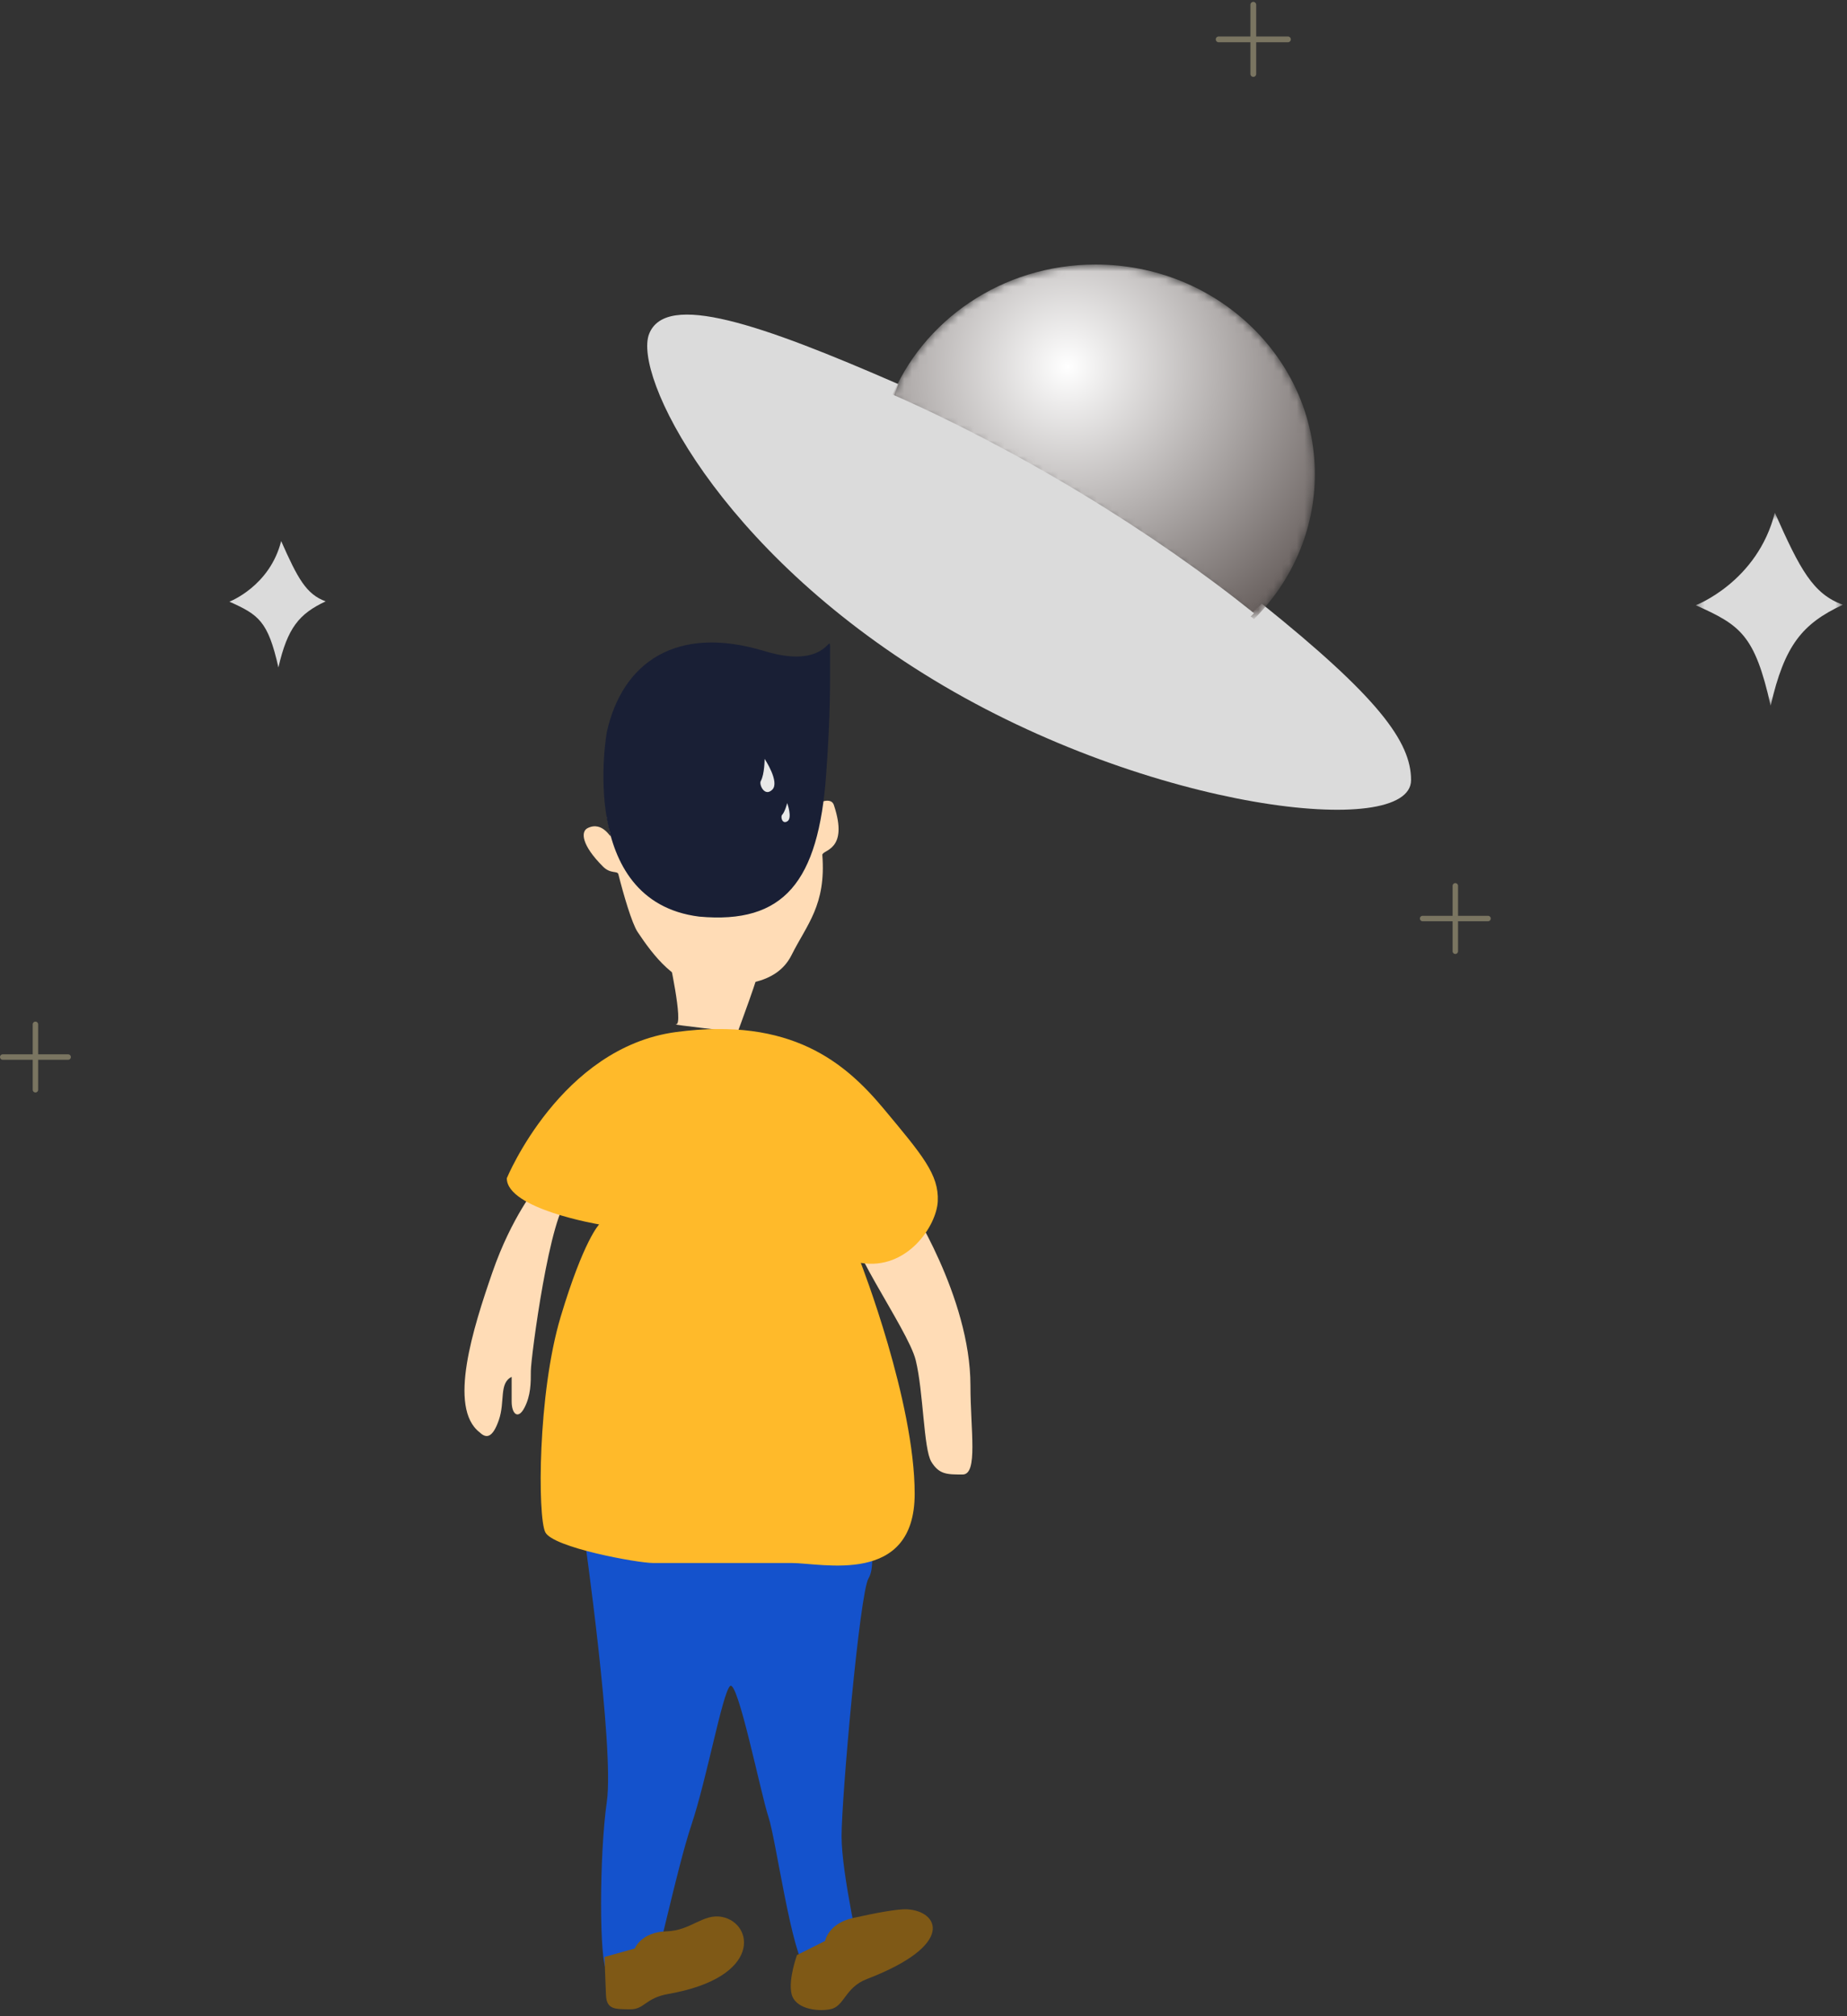 <?xml version="1.0" encoding="UTF-8"?>
<svg width="240px" height="262px" viewBox="0 0 240 262" version="1.1" xmlns="http://www.w3.org/2000/svg" xmlns:xlink="http://www.w3.org/1999/xlink">
    <rect x="0" y="0" width="240" height="262" fill="#333333" stroke="none"/>
    <!-- Generator: Sketch 61.2 (89653) - https://sketch.com -->
    <title>浏览器版本低</title>
    <desc>Created with Sketch.</desc>
    <defs>
        <path d="M0.723,18.157 C8.474,21.54 16.927,25.909 25.434,31.06 L25.434,31.06 C33.862,36.162 41.496,41.509 47.949,46.69 L47.949,46.69 C52.843,41.798 55.854,35.17 55.854,27.867 L55.854,27.867 C55.854,12.817 43.094,0.616 27.354,0.616 L27.354,0.616 C15.192,0.616 4.815,7.904 0.723,18.157" id="path-1"></path>
        <radialGradient cx="41.654%" cy="28.939%" fx="41.654%" fy="28.939%" r="128.112%" gradientTransform="translate(0.417,0.289),scale(0.836,1),rotate(74.944),translate(-0.417,-0.289)" id="radialGradient-3">
            <stop stop-color="#FFFFFF" offset="0%"></stop>
            <stop stop-color="#231714" offset="100%"></stop>
        </radialGradient>
        <polygon id="path-4" points="0.352 0.629 19.457 0.629 19.457 25.704 0.352 25.704"></polygon>
    </defs>
    <g id="Data-Display数据展示" stroke="none" stroke-width="1" fill="none" fill-rule="evenodd">
        <g id="空状态" transform="translate(-2371, -1442)">
            <g id="编组-13" transform="translate(166, 580)">
                <g id="空页面" transform="translate(4, 757)">
                    <g id="插图" transform="translate(0, 105)">
                        <g id="浏览器版本低" transform="translate(2201, 0)">
                            <g id="编组">
                                <g transform="translate(84, 40.759)" fill="#DBDBDB" id="Fill-2">
                                    <path d="M79.95,37.69 C74.761,42.878 67.456,46.116 59.354,46.116 C43.614,46.116 30.854,33.916 30.854,18.866 C30.854,15.445 31.52,12.173 32.723,9.157 C14.811,1.339 2.555,-2.881 0.354,2.616 C-1.767,7.914 9.186,30.561 37.354,47.616 C65.522,64.67 99.354,68.347 99.354,60.616 C99.354,55.616 95.065,49.827 79.95,37.69"></path>
                                </g>
                                <g transform="translate(115, 33.759)">
                                    <mask id="mask-2" fill="white">
                                        <use xlink:href="#path-1"></use>
                                    </mask>
                                    <g id="Clip-4"></g>
                                    <path d="M0.723,18.157 C8.474,21.54 16.927,25.909 25.434,31.06 L25.434,31.06 C33.862,36.162 41.496,41.509 47.949,46.69 L47.949,46.69 C52.843,41.798 55.854,35.17 55.854,27.867 L55.854,27.867 C55.854,12.817 43.094,0.616 27.354,0.616 L27.354,0.616 C15.192,0.616 4.815,7.904 0.723,18.157" id="Fill-3" fill="url(#radialGradient-3)" mask="url(#mask-2)"></path>
                                </g>
                                <g>
                                    <path d="M142.354,88.116 C150.456,88.116 157.76,84.879 162.95,79.69 C156.497,74.509 148.862,69.162 140.434,64.059 C131.927,58.909 123.473,54.54 115.723,51.157 C114.52,54.174 113.854,57.445 113.854,60.866 C113.854,75.916 126.614,88.116 142.354,88.116" id="Fill-5" fill="#DBDBDB"></path>
                                    <g transform="translate(220, 66)">
                                        <mask id="mask-5" fill="white">
                                            <use xlink:href="#path-4"></use>
                                        </mask>
                                        <g id="Clip-8"></g>
                                        <path d="M0.352,12.65 C0.352,12.65 8.354,9.616 10.624,0.629 C13.894,7.999 15.58,11.186 19.457,12.587 C14.178,15.064 11.885,17.846 10.079,25.704 C8.006,16.446 6.119,15.248 0.352,12.65" id="Fill-7" fill="#DBDBDB" mask="url(#mask-5)"></path>
                                    </g>
                                    <path d="M29.807,78.188 C29.807,78.188 35.047,76.201 36.535,70.316 C38.675,75.141 39.78,77.228 42.319,78.147 C38.863,79.769 37.36,81.591 36.177,86.737 C34.82,80.672 33.583,79.888 29.807,78.188" id="Fill-9" fill="#DBDBDB"></path>
                                    <path d="M75.854,199.116 C75.854,199.116 79.854,227.116 78.854,234.116 C77.854,241.116 77.854,255.116 78.854,256.116 C79.854,257.116 83.354,259.616 84.354,257.616 C85.354,255.616 87.854,243.116 89.854,237.116 C91.854,231.116 93.854,220.116 94.854,219.116 C95.854,218.116 98.854,233.116 99.854,236.116 C100.854,239.116 102.854,254.116 104.854,256.116 C106.854,258.116 111.854,256.116 111.854,255.116 C111.854,254.116 109.354,243.616 109.354,238.616 C109.354,233.616 111.704,207.033 112.854,205.116 C114.354,202.616 111.854,195.116 111.854,195.116 L75.854,199.116 Z" id="Fill-11" fill="#1452CC"></path>
                                    <path d="M117.971,156.116 C117.971,156.116 126.1,168.5 126.1,180.057 C126.1,185.837 127.116,191.616 125.083,191.616 C123.051,191.616 122.035,191.616 121.02,189.965 C120.003,188.313 120.003,180.884 118.988,176.756 C117.971,172.628 108.826,160.244 110.859,158.593 C112.891,156.941 117.971,156.116 117.971,156.116" id="Fill-13" fill="#FFDCB6"></path>
                                    <path d="M69.81,154.116 C69.81,154.116 66.484,158.119 63.99,165.323 C61.495,172.528 58.168,182.935 62.327,186.137 C63.158,186.937 63.99,186.937 64.821,184.536 C65.653,182.135 64.821,179.733 66.484,178.932 L66.484,182.135 C66.484,183.736 67.315,184.536 68.147,182.935 C68.978,181.334 68.978,179.733 68.978,178.132 C68.978,176.531 71.473,157.318 73.967,155.717 C76.462,154.116 69.81,154.116 69.81,154.116" id="Fill-15" fill="#FFDCB6"></path>
                                    <path d="M86.854,124.116 C86.854,124.116 88.854,133.116 87.854,133.116 C86.854,133.116 95.854,134.116 95.854,134.116 C95.854,134.116 98.854,126.116 98.854,125.116 C98.854,124.116 86.854,124.116 86.854,124.116" id="Fill-17" fill="#FFDCB6"></path>
                                    <path d="M78.854,106.116 C78.854,106.116 78.963,106.638 79.354,108.616 C79.453,109.118 78.354,106.616 76.354,107.616 C75.457,108.064 75.528,109.79 78.354,112.616 C79.354,113.616 80.227,113.112 80.354,113.616 C81.001,116.187 82.098,119.982 82.854,121.116 C84.854,124.116 87.854,128.116 91.854,128.116 C95.854,128.116 100.854,128.116 102.854,124.116 C104.854,120.116 107.354,117.616 106.854,111.116 C106.799,110.4 110.354,110.616 108.354,104.616 C107.907,103.274 105.354,104.616 105.354,105.616 C105.354,108.68 104.854,100.116 104.854,100.116 L78.854,106.116 Z" id="Fill-19" fill="#FFDCB6"></path>
                                    <path d="M78.854,95.116 C78.854,95.116 74.854,117.116 90.854,119.116 C101.854,120.116 106.354,114.616 107.354,100.616 C107.928,92.574 107.854,89.116 107.854,85.116 C107.854,80.874 108.379,87.363 99.354,84.616 C87.854,81.116 80.854,86.116 78.854,95.116" id="Fill-21" fill="#191F35"></path>
                                    <path d="M65.854,153.116 C65.854,153.116 72.854,136.116 87.854,134.116 C102.854,132.116 109.854,138.116 114.854,144.116 C119.854,150.116 122.021,152.647 121.854,156.116 C121.7,159.314 117.854,165.116 111.854,164.116 C111.854,164.116 118.854,182.116 118.854,194.116 C118.854,206.116 106.854,203.116 102.854,203.116 L84.854,203.116 C82.854,203.116 71.854,201.116 70.854,199.116 C69.854,197.116 69.854,181.116 72.854,171.116 C75.854,161.116 77.854,159.116 77.854,159.116 C77.854,159.116 65.854,157.116 65.854,153.116" id="Fill-23" fill="#FFBA2A"></path>
                                    <path d="M78.547,254.312 C78.547,254.312 78.665,257.317 78.741,259.267 C78.817,261.178 79.971,261.087 81.855,261.116 C83.767,261.144 83.807,259.654 86.855,259.116 C99.142,256.954 97.898,249.924 93.855,249.117 C91.355,248.617 89.798,250.895 86.597,250.983 C83.305,251.075 82.485,253.212 82.485,253.212 L78.547,254.312 Z" id="Fill-25" fill="#7F5916"></path>
                                    <path d="M103.562,254.064 C103.562,254.064 102.405,257.216 102.854,259.116 C103.293,260.976 106,261.45 107.854,261.116 C109.736,260.779 109.749,258.296 112.637,257.185 C124.282,252.707 121.971,248.332 117.854,248.117 C116.718,248.056 113.95,248.553 110.825,249.252 C107.612,249.972 107.217,252.227 107.217,252.227 L103.562,254.064 Z" id="Fill-27" fill="#7F5916"></path>
                                    <line x1="158.354" y1="5.116" x2="167.354" y2="5.116" id="Stroke-29" stroke="#7A7561" stroke-width="0.75" stroke-linecap="round" stroke-linejoin="round"></line>
                                    <line x1="162.854" y1="0.616" x2="162.854" y2="9.616" id="Stroke-31" stroke="#7A7561" stroke-width="0.75" stroke-linecap="round" stroke-linejoin="round"></line>
                                    <line x1="184.854" y1="119.366" x2="193.354" y2="119.366" id="Stroke-33" stroke="#7A7561" stroke-width="0.708" stroke-linecap="round" stroke-linejoin="round"></line>
                                    <line x1="189.104" y1="115.116" x2="189.104" y2="123.616" id="Stroke-35" stroke="#7A7561" stroke-width="0.708" stroke-linecap="round" stroke-linejoin="round"></line>
                                    <line x1="0.354" y1="137.366" x2="8.854" y2="137.366" id="Stroke-37" stroke="#7A7561" stroke-width="0.708" stroke-linecap="round" stroke-linejoin="round"></line>
                                    <line x1="4.604" y1="133.116" x2="4.604" y2="141.616" id="Stroke-39" stroke="#7A7561" stroke-width="0.708" stroke-linecap="round" stroke-linejoin="round"></line>
                                    <path d="M99.354,98.616 C99.354,98.616 99.354,100.616 98.854,101.501 C98.601,101.947 99.354,103.616 100.354,102.616 C101.354,101.616 99.354,98.616 99.354,98.616" id="Fill-41" fill="#E8E8E8"></path>
                                    <path d="M102.287,104.359 C102.287,104.359 102.017,105.477 101.619,105.905 C101.418,106.121 101.614,107.156 102.308,106.731 C103.002,106.306 102.287,104.359 102.287,104.359" id="Fill-43" fill="#E8E8E8"></path>
                                </g>
                            </g>
                        </g>
                    </g>
                </g>
            </g>
        </g>
    </g>
</svg>